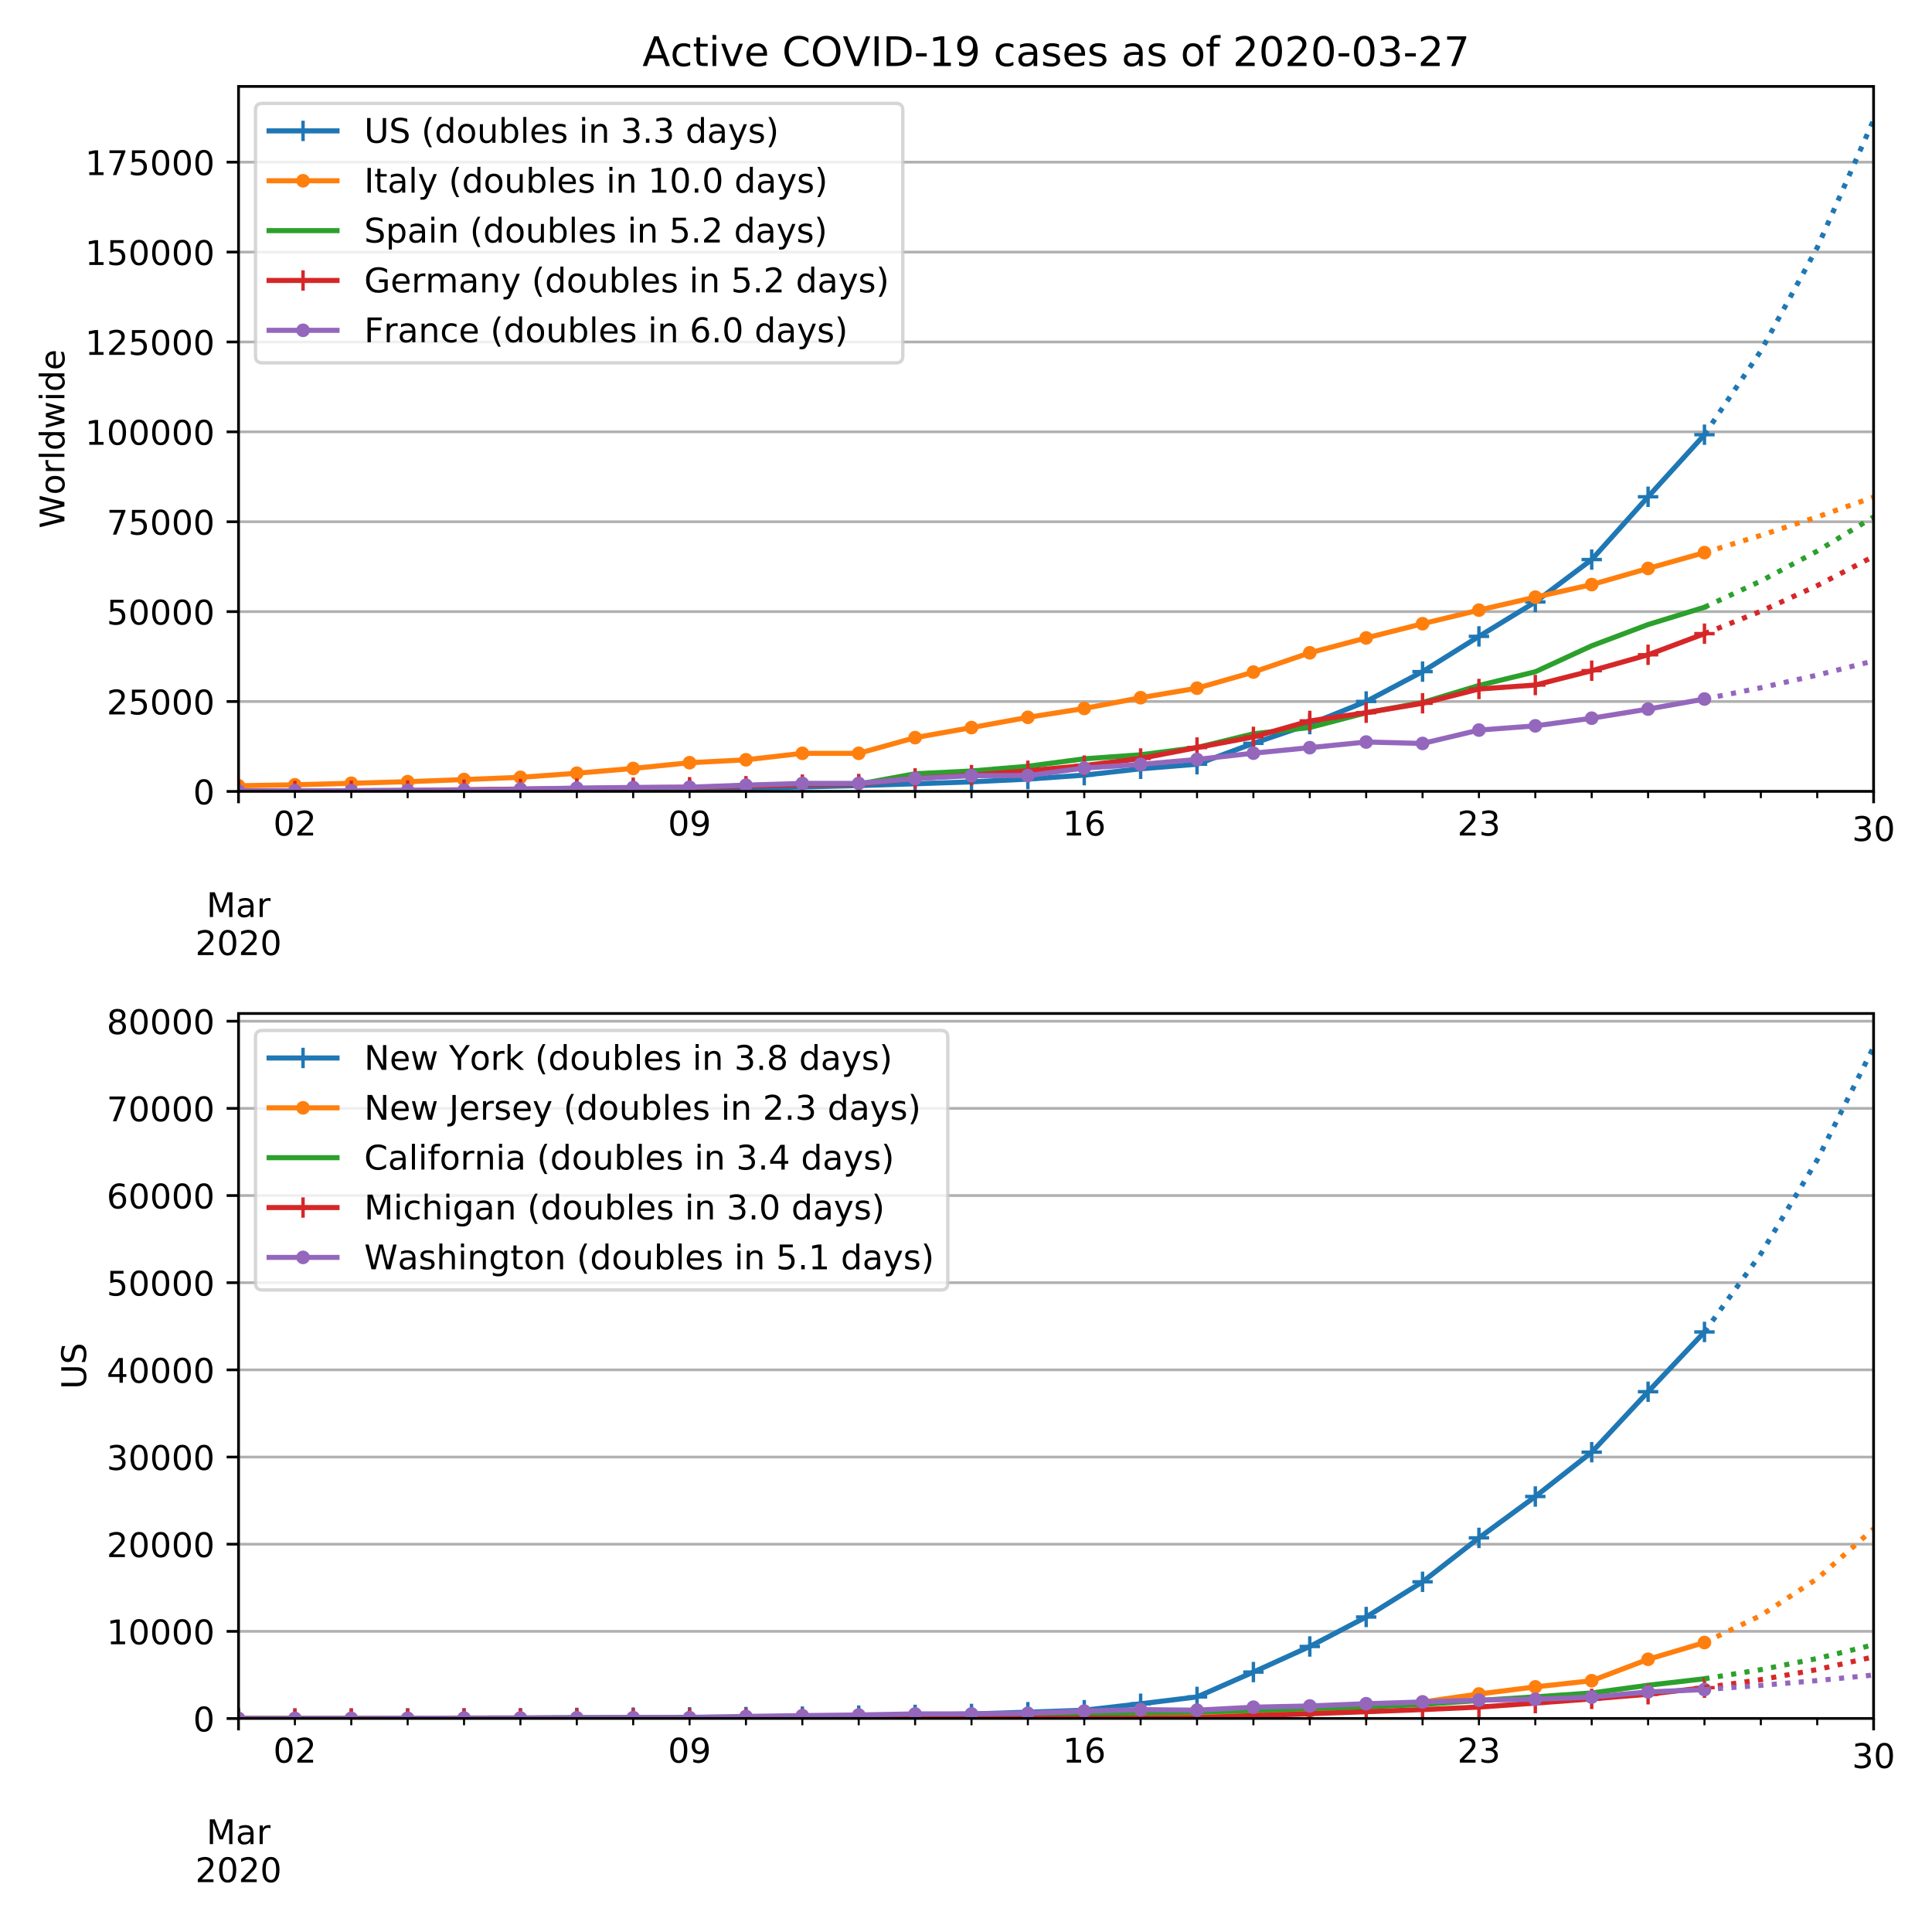 <svg height="758.4" stroke-linejoin="round" viewBox="0 0 568.8 568.8" width="758.4" xmlns="http://www.w3.org/2000/svg" xmlns:xlink="http://www.w3.org/1999/xlink"><defs><path id="x" d="M0 1.5a1.5 1.5 0 100-3 1.5 1.5 0 000 3z" stroke="#ff7f0e" stroke-linejoin="round"/><path id="V" d="M45.406 27.984q0 9.766-4.031 15.125-4.016 5.375-11.297 5.375-7.219 0-11.25-5.375-4.031-5.359-4.031-15.125 0-9.718 4.031-15.093t11.25-5.375q7.281 0 11.297 5.375 4.031 5.375 4.031 15.093zm8.985-21.203q0-13.953-6.203-20.765Q42-20.797 29.203-20.797q-4.734 0-8.937.703-4.203.703-8.157 2.172v8.735q3.954-2.141 7.813-3.157 3.86-1.031 7.86-1.031 8.843 0 13.234 4.61 4.39 4.609 4.39 13.937v4.453q-2.781-4.844-7.125-7.234Q33.938 0 27.875 0 17.828 0 11.672 7.656q-6.156 7.672-6.156 20.328 0 12.688 6.156 20.344Q17.828 56 27.875 56q6.063 0 10.406-2.39 4.344-2.391 7.125-7.22v8.297h8.985z" stroke-linejoin="round"/><path id="b" d="M0 0v3.5" stroke="#000" stroke-linejoin="round" stroke-width=".8"/><path id="c" d="M9.813 72.906h14.703l18.593-49.61 18.703 49.61h14.704V0H66.89v64.016l-18.797-50h-9.907l-18.796 50V0H9.813z" stroke-linejoin="round"/><path id="d" d="M34.281 27.484q-10.89 0-15.093-2.484-4.204-2.484-4.204-8.5 0-4.781 3.157-7.594 3.156-2.797 8.562-2.797 7.485 0 12 5.297 4.516 5.297 4.516 14.078v2zm17.922 3.72V0H43.22v8.297Q40.14 3.328 35.547.953q-4.594-2.375-11.234-2.375-8.391 0-13.36 4.719Q6 8.016 6 15.922q0 9.219 6.172 13.906 6.187 4.688 18.437 4.688h12.61v.89q0 6.203-4.078 9.594-4.078 3.39-11.453 3.39-4.688 0-9.141-1.124-4.438-1.125-8.531-3.375v8.312q4.921 1.906 9.562 2.844 4.64.953 9.031.953 11.875 0 17.735-6.156 5.86-6.14 5.86-18.64z" stroke-linejoin="round"/><path id="e" d="M41.11 46.297q-1.516.875-3.297 1.281Q36.03 48 33.89 48q-7.625 0-11.703-4.953-4.079-4.953-4.079-14.234V0H9.08v54.688h9.03v-8.5q2.844 4.984 7.375 7.39Q30.031 56 36.531 56q.922 0 2.047-.125 1.125-.11 2.484-.36z" stroke-linejoin="round"/><path id="f" d="M19.188 8.297h34.421V0H7.33v8.297q5.609 5.812 15.296 15.594 9.703 9.797 12.188 12.64 4.734 5.313 6.609 9 1.89 3.688 1.89 7.25 0 5.813-4.078 9.469-4.078 3.672-10.625 3.672-4.64 0-9.797-1.61-5.14-1.609-11-4.89v9.969Q13.767 71.78 18.938 73q5.188 1.219 9.485 1.219 11.328 0 18.062-5.672 6.735-5.656 6.735-15.125 0-4.5-1.688-8.531-1.672-4.016-6.125-9.485-1.218-1.422-7.765-8.187-6.532-6.766-18.453-18.922z" stroke-linejoin="round"/><path id="g" d="M31.781 66.406q-7.61 0-11.453-7.5Q16.5 51.422 16.5 36.375q0-14.984 3.828-22.484 3.844-7.5 11.453-7.5 7.672 0 11.5 7.5 3.844 7.5 3.844 22.484 0 15.047-3.844 22.531-3.828 7.5-11.5 7.5zm0 7.813q12.266 0 18.735-9.703 6.468-9.688 6.468-28.141 0-18.406-6.468-28.11-6.47-9.687-18.735-9.687-12.25 0-18.718 9.688-6.47 9.703-6.47 28.109 0 18.453 6.47 28.14Q19.53 74.22 31.78 74.22z" stroke-linejoin="round"/><path id="h" d="M40.578 39.313Q47.656 37.797 51.625 33q3.984-4.781 3.984-11.813 0-10.78-7.422-16.703-7.421-5.906-21.093-5.906-4.578 0-9.438.906-4.86.907-10.031 2.72v9.515q4.094-2.39 8.969-3.61 4.89-1.218 10.218-1.218 9.266 0 14.125 3.656 4.86 3.656 4.86 10.64 0 6.454-4.516 10.079-4.515 3.64-12.562 3.64h-8.5v8.11h8.89q7.266 0 11.125 2.906 3.86 2.906 3.86 8.375 0 5.61-3.985 8.61-3.968 3.015-11.39 3.015-4.063 0-8.703-.89-4.641-.876-10.203-2.72v8.782q5.624 1.562 10.53 2.344 4.907.78 9.25.78 11.235 0 17.766-5.109 6.547-5.093 6.547-13.78 0-6.063-3.468-10.235-3.47-4.172-9.86-5.782z" stroke-linejoin="round"/><path id="i" d="M0 0v2" stroke="#000" stroke-linejoin="round" stroke-width=".6"/><path id="j" d="M10.984 1.516V10.5q3.72-1.766 7.516-2.688 3.813-.921 7.484-.921 9.766 0 14.907 6.562 5.156 6.563 5.89 19.953-2.828-4.203-7.187-6.453-4.344-2.25-9.61-2.25-10.937 0-17.312 6.61-6.375 6.625-6.375 18.109 0 11.219 6.64 18 6.641 6.797 17.672 6.797 12.657 0 19.313-9.703 6.672-9.688 6.672-28.141 0-17.234-8.188-27.516Q40.234-1.42 26.422-1.42q-3.719 0-7.531.734-3.797.734-7.907 2.203zM30.61 32.422q6.641 0 10.516 4.531 3.89 4.547 3.89 12.469 0 7.86-3.89 12.422-3.875 4.562-10.516 4.562-6.64 0-10.515-4.562-3.875-4.563-3.875-12.422 0-7.922 3.875-12.469 3.875-4.531 10.515-4.531z" stroke-linejoin="round"/><path id="k" d="M12.406 8.297h16.11v55.625l-17.532-3.516v8.985l17.438 3.515h9.86V8.296H54.39V0H12.406z" stroke-linejoin="round"/><path id="l" d="M33.016 40.375q-6.641 0-10.532-4.547-3.875-4.531-3.875-12.437 0-7.86 3.875-12.438 3.891-4.562 10.532-4.562 6.64 0 10.515 4.562 3.875 4.578 3.875 12.438 0 7.906-3.875 12.437-3.875 4.547-10.515 4.547zm19.578 30.922v-8.984q-3.719 1.75-7.5 2.671-3.782.938-7.5.938-9.766 0-14.922-6.594-5.14-6.594-5.875-19.922 2.875 4.25 7.219 6.516 4.359 2.266 9.578 2.266 10.984 0 17.36-6.672 6.374-6.657 6.374-18.125 0-11.235-6.64-18.032-6.641-6.78-17.672-6.78-12.657 0-19.344 9.687-6.688 9.703-6.688 28.109 0 17.281 8.204 27.563 8.203 10.28 22.015 10.28 3.719 0 7.5-.734t7.89-2.187z" stroke-linejoin="round"/><path id="m" d="M0 0h-3.5" stroke="#000" stroke-linejoin="round" stroke-width=".8"/><path id="n" d="M10.797 72.906h38.719v-8.312H19.828v-17.86q2.14.735 4.281 1.094 2.157.36 4.313.36 12.203 0 19.328-6.688 7.14-6.688 7.14-18.11 0-11.765-7.328-18.296-7.328-6.516-20.656-6.516-4.593 0-9.36.781-4.75.782-9.827 2.344v9.922q4.39-2.39 9.078-3.563 4.687-1.171 9.906-1.171 8.453 0 13.375 4.437 4.938 4.438 4.938 12.063 0 7.609-4.938 12.047-4.922 4.453-13.375 4.453-3.953 0-7.89-.875-3.922-.875-8.016-2.735z" stroke-linejoin="round"/><path id="o" d="M8.203 72.906h46.875v-4.203L28.61 0H18.312L43.22 64.594H8.203z" stroke-linejoin="round"/><path id="p" d="M3.328 72.906h9.953L28.61 11.281l15.282 61.625h11.093l15.328-61.625 15.282 61.625h10.015L77.297 0H64.89L49.516 63.281 33.984 0H21.578z" stroke-linejoin="round"/><path id="q" d="M30.61 48.39q-7.22 0-11.422-5.64-4.204-5.64-4.204-15.453 0-9.813 4.172-15.453 4.188-5.64 11.453-5.64 7.188 0 11.375 5.655 4.203 5.672 4.203 15.438 0 9.719-4.203 15.406-4.187 5.688-11.375 5.688zm0 7.61q11.718 0 18.406-7.625 6.703-7.61 6.703-21.078 0-13.422-6.703-21.078-6.688-7.64-18.407-7.64-11.765 0-18.437 7.64-6.656 7.656-6.656 21.078 0 13.469 6.656 21.078Q18.844 56 30.609 56z" stroke-linejoin="round"/><path id="r" d="M9.422 75.984h8.984V0H9.422z" stroke-linejoin="round"/><path id="s" d="M45.406 46.39v29.594h8.985V0h-8.985v8.203Q42.578 3.328 38.25.953q-4.313-2.375-10.375-2.375-9.906 0-16.14 7.906-6.22 7.922-6.22 20.813 0 12.89 6.22 20.797Q17.968 56 27.874 56q6.063 0 10.375-2.375 4.328-2.36 7.156-7.234zm-30.61-19.093q0-9.906 4.079-15.547 4.078-5.64 11.203-5.64 7.125 0 11.219 5.64 4.11 5.64 4.11 15.547 0 9.906-4.11 15.547-4.094 5.64-11.219 5.64-7.125 0-11.203-5.64-4.078-5.64-4.078-15.547z" stroke-linejoin="round"/><path id="t" d="M4.203 54.688h8.985l11.234-42.672 11.172 42.672h10.593l11.235-42.672 11.187 42.672h8.985L63.28 0H52.688L40.922 44.828 29.109 0H18.5z" stroke-linejoin="round"/><path id="u" d="M9.422 54.688h8.984V0H9.422zm0 21.296h8.984v-11.39H9.422z" stroke-linejoin="round"/><path id="v" d="M56.203 29.594v-4.39H14.891q.593-9.282 5.593-14.142 5-4.859 13.938-4.859 5.172 0 10.031 1.266 4.86 1.265 9.656 3.812v-8.5Q49.266.734 44.187-.344 39.11-1.422 33.892-1.422q-13.094 0-20.735 7.61-7.64 7.625-7.64 20.625 0 13.421 7.25 21.296Q20.016 56 32.328 56q11.031 0 17.453-7.11 6.422-7.093 6.422-19.296zm-8.984 2.64q-.094 7.36-4.125 11.75-4.032 4.407-10.672 4.407-7.516 0-12.031-4.25-4.516-4.25-5.203-11.97z" stroke-linejoin="round"/><path id="w" d="M-3 0h6M0 3v-6" stroke="#1f77b4" stroke-linejoin="round"/><path id="U" d="M54.89 33.016V0h-8.984v32.719q0 7.765-3.031 11.61-3.031 3.858-9.078 3.858-7.281 0-11.484-4.64-4.204-4.625-4.204-12.64V0H9.08v75.984h9.03V46.188q3.235 4.937 7.594 7.374Q30.078 56 35.797 56q9.422 0 14.25-5.828 4.844-5.828 4.844-17.156z" stroke-linejoin="round"/><path id="y" d="M-3 0h6M0 3v-6" stroke="#d62728" stroke-linejoin="round"/><path id="z" d="M0 1.5a1.5 1.5 0 100-3 1.5 1.5 0 000 3z" stroke="#9467bd" stroke-linejoin="round"/><path id="A" d="M48.781 52.594v-8.407q-3.812 2.11-7.64 3.157-3.828 1.047-7.735 1.047-8.75 0-13.593-5.547-4.829-5.532-4.829-15.547 0-10.016 4.829-15.563 4.843-5.53 13.593-5.53 3.907 0 7.735 1.046 3.828 1.047 7.64 3.156V2.094Q45.016.344 40.984-.531q-4.015-.89-8.562-.89-12.36 0-19.64 7.765-7.266 7.765-7.266 20.953 0 13.375 7.343 21.031Q20.22 56 33.016 56q4.14 0 8.093-.86 3.953-.843 7.672-2.546z" stroke-linejoin="round"/><path id="B" d="M18.313 70.219V54.688h18.5v-6.985h-18.5V18.016q0-6.688 1.828-8.594 1.828-1.906 7.453-1.906h9.218V0h-9.218q-10.407 0-14.36 3.875-3.953 3.89-3.953 14.14v29.688H2.687v6.984h6.594V70.22z" stroke-linejoin="round"/><path id="C" d="M64.406 67.281v-10.39q-4.984 4.64-10.625 6.922-5.64 2.296-11.984 2.296-12.5 0-19.14-7.64-6.641-7.64-6.641-22.094 0-14.406 6.64-22.047 6.64-7.64 19.14-7.64 6.345 0 11.985 2.296 5.64 2.297 10.625 6.938V5.609Q59.234 2.094 53.437.33q-5.78-1.75-12.218-1.75-16.563 0-26.094 10.124-9.516 10.14-9.516 27.672 0 17.578 9.516 27.703 9.531 10.14 26.094 10.14 6.531 0 12.312-1.734 5.797-1.734 10.875-5.203z" stroke-linejoin="round"/><path id="D" d="M9.813 72.906h9.859V0h-9.86z" stroke-linejoin="round"/><path id="E" d="M4.89 31.39h26.313v-8H4.891z" stroke-linejoin="round"/><path id="F" d="M44.281 53.078v-8.5q-3.797 1.953-7.906 2.922-4.094.984-8.5.984-6.688 0-10.031-2.047-3.344-2.046-3.344-6.156 0-3.125 2.39-4.906 2.391-1.781 9.626-3.39l3.078-.688q9.562-2.047 13.593-5.781 4.032-3.735 4.032-10.422 0-7.625-6.032-12.078-6.03-4.438-16.578-4.438-4.39 0-9.156.86Q10.688.296 5.422 2v9.281q4.984-2.594 9.812-3.89 4.829-1.282 9.579-1.282 6.343 0 9.75 2.172 3.421 2.172 3.421 6.125 0 3.656-2.468 5.61-2.453 1.953-10.813 3.765l-3.125.735q-8.344 1.75-12.062 5.39-3.704 3.64-3.704 9.985 0 7.718 5.47 11.906Q16.75 56 26.811 56q4.97 0 9.36-.734 4.406-.72 8.11-2.188z" stroke-linejoin="round"/><path id="G" d="M37.11 75.984V68.5h-8.594q-4.828 0-6.72-1.953-1.874-1.953-1.874-7.031v-4.828h14.797v-6.985H19.922V0H10.89v47.703H2.297v6.984h8.594V58.5q0 9.125 4.25 13.297 4.25 4.187 13.468 4.187z" stroke-linejoin="round"/><path id="H" d="M8.688 72.906h9.921V28.61q0-11.718 4.235-16.875 4.25-5.14 13.781-5.14 9.469 0 13.719 5.14 4.25 5.157 4.25 16.875v44.297H64.5V27.391q0-14.25-7.063-21.532-7.046-7.28-20.812-7.28-13.828 0-20.89 7.28-7.047 7.282-7.047 21.532z" stroke-linejoin="round"/><path id="I" d="M53.516 70.516V60.89q-5.61 2.687-10.594 4-4.984 1.328-9.625 1.328-8.047 0-12.422-3.125t-4.375-8.89q0-4.845 2.906-7.313 2.907-2.453 11.016-3.97l5.953-1.218q11.031-2.11 16.281-7.406 5.25-5.297 5.25-14.172 0-10.61-7.11-16.078-7.093-5.469-20.812-5.469-5.172 0-11.015 1.172Q13.14.922 6.89 3.219v10.156q6-3.36 11.765-5.078 5.766-1.703 11.328-1.703 8.438 0 13.032 3.312 4.593 3.328 4.593 9.485 0 5.359-3.297 8.39-3.296 3.032-10.812 4.547L27.484 33.5q-11.03 2.188-15.968 6.875-4.922 4.688-4.922 13.047 0 9.672 6.812 15.234 6.813 5.563 18.766 5.563 5.14 0 10.453-.938 5.328-.922 10.89-2.765z" stroke-linejoin="round"/><path id="J" d="M31 75.875q-6.531-11.219-9.719-22.219-3.172-10.984-3.172-22.265 0-11.266 3.203-22.328Q24.517-2 31-13.188h-7.813Q15.875-1.704 12.235 9.375q-3.64 11.078-3.64 22.016 0 10.89 3.61 21.922 3.624 11.046 10.983 22.562z" stroke-linejoin="round"/><path id="K" d="M8.5 21.578v33.11h8.984V21.922q0-7.766 3.016-11.656 3.031-3.875 9.094-3.875 7.265 0 11.484 4.64 4.234 4.64 4.234 12.656v31h8.985V0h-8.984v8.406Q42.047 3.422 37.718 1q-4.313-2.422-10.032-2.422-9.421 0-14.312 5.86Q8.5 10.296 8.5 21.578z" stroke-linejoin="round"/><path id="L" d="M48.688 27.297q0 9.906-4.079 15.547-4.078 5.64-11.203 5.64-7.14 0-11.218-5.64-4.079-5.64-4.079-15.547 0-9.906 4.078-15.547 4.079-5.64 11.22-5.64 7.124 0 11.202 5.64t4.078 15.547zM18.108 46.39q2.844 4.875 7.157 7.234Q29.594 56 35.594 56q9.968 0 16.187-7.906 6.235-7.907 6.235-20.797T51.78 6.484q-6.218-7.906-16.187-7.906-6 0-10.328 2.375-4.313 2.375-7.157 7.25V0H9.08v75.984h9.03z" stroke-linejoin="round"/><path id="M" d="M54.89 33.016V0h-8.984v32.719q0 7.765-3.031 11.61-3.031 3.858-9.078 3.858-7.281 0-11.484-4.64-4.204-4.625-4.204-12.64V0H9.08v54.688h9.03v-8.5q3.235 4.937 7.594 7.374Q30.078 56 35.797 56q9.422 0 14.25-5.828 4.844-5.828 4.844-17.156z" stroke-linejoin="round"/><path id="N" d="M10.688 12.406H21V0H10.687z" stroke-linejoin="round"/><path id="O" d="M32.172-5.078q-3.797-9.766-7.422-12.735-3.61-2.984-9.656-2.984H7.906v7.516h5.282q3.703 0 5.75 1.765Q21-9.766 23.483-3.219l1.61 4.094-22.11 53.813H12.5l17.094-42.766 17.093 42.766h9.516z" stroke-linejoin="round"/><path id="P" d="M8.016 75.875h7.812q7.313-11.516 10.953-22.563 3.64-11.03 3.64-21.921 0-10.938-3.64-22.016-3.64-11.078-10.953-22.563H8.016Q14.5-2 17.703 9.063q3.203 11.063 3.203 22.329 0 11.28-3.203 22.265-3.203 11-9.687 22.219z" stroke-linejoin="round"/><path id="R" d="M37.797 64.313L12.89 25.39h24.906zm-2.594 8.593H47.61V25.391h10.407v-8.203H47.609V0h-9.812v17.188H4.89v9.515z" stroke-linejoin="round"/><path id="S" d="M31.781 34.625q-7.031 0-11.062-3.766-4.016-3.765-4.016-10.343 0-6.594 4.016-10.36Q24.75 6.391 31.78 6.391q7.032 0 11.078 3.78 4.063 3.798 4.063 10.345 0 6.578-4.031 10.343-4.016 3.766-11.11 3.766zm-9.86 4.188q-6.343 1.562-9.89 5.906Q8.5 49.079 8.5 55.329q0 8.733 6.219 13.812 6.234 5.078 17.062 5.078 10.89 0 17.094-5.078 6.203-5.079 6.203-13.813 0-6.25-3.547-10.61-3.531-4.343-9.828-5.906 7.125-1.656 11.094-6.5 3.984-4.828 3.984-11.796 0-10.61-6.468-16.282-6.47-5.656-18.532-5.656-12.047 0-18.531 5.656-6.469 5.672-6.469 16.282 0 6.968 4 11.797 4.016 4.843 11.14 6.5zM18.314 54.39q0-5.657 3.53-8.828 3.548-3.172 9.938-3.172 6.36 0 9.938 3.172 3.593 3.171 3.593 8.828 0 5.672-3.593 8.843-3.578 3.172-9.938 3.172-6.39 0-9.937-3.172-3.532-3.172-3.532-8.843z" stroke-linejoin="round"/><path id="T" d="M9.813 72.906h13.28l32.329-60.984v60.984h9.562V0h-13.28L19.39 60.984V0H9.813z" stroke-linejoin="round"/><clipPath id="Q" stroke-linejoin="round"><path d="M70.22 298.38h481.39v207.548H70.22z"/></clipPath><clipPath id="a" stroke-linejoin="round"><path d="M70.22 25.44h481.39v207.548H70.22z"/></clipPath></defs><path d="M0 568.8h568.8V0H0z" fill="#fff"/><path d="M70.22 232.988h481.39V25.44H70.22z" fill="#fff"/><path clip-path="url(#a)" d="M70.22 232.988V25.44" fill="none" stroke="#b0b0b0" stroke-linecap="square" stroke-width=".8"/><use stroke="#000" stroke-width=".8" x="70.22" xlink:href="#b" y="232.988"/><g transform="matrix(.1 0 0 -.1 60.786 269.982)"><use xlink:href="#c"/><use x="86.279" xlink:href="#d"/><use x="147.559" xlink:href="#e"/></g><g transform="matrix(.1 0 0 -.1 57.495 281.18)"><use xlink:href="#f"/><use x="63.623" xlink:href="#g"/><use x="127.246" xlink:href="#f"/><use x="190.869" xlink:href="#g"/></g><path clip-path="url(#a)" d="M551.61 232.988V25.44" fill="none" stroke="#b0b0b0" stroke-linecap="square" stroke-width=".8"/><use stroke="#000" stroke-width=".8" x="551.61" xlink:href="#b" y="232.988"/><g transform="matrix(.1 0 0 -.1 545.247 247.586)"><use xlink:href="#h"/><use x="63.623" xlink:href="#g"/></g><use stroke="#000" stroke-width=".6" x="70.22" xlink:href="#i" y="232.988"/><use stroke="#000" stroke-width=".6" x="86.82" xlink:href="#i" y="232.988"/><g transform="matrix(.1 0 0 -.1 80.457 245.986)"><use xlink:href="#g"/><use x="63.623" xlink:href="#f"/></g><use stroke="#000" stroke-width=".6" x="103.419" xlink:href="#i" y="232.988"/><use stroke="#000" stroke-width=".6" x="120.019" xlink:href="#i" y="232.988"/><use stroke="#000" stroke-width=".6" x="136.619" xlink:href="#i" y="232.988"/><use stroke="#000" stroke-width=".6" x="153.218" xlink:href="#i" y="232.988"/><use stroke="#000" stroke-width=".6" x="169.818" xlink:href="#i" y="232.988"/><use stroke="#000" stroke-width=".6" x="186.418" xlink:href="#i" y="232.988"/><use stroke="#000" stroke-width=".6" x="203.017" xlink:href="#i" y="232.988"/><g transform="matrix(.1 0 0 -.1 196.655 245.986)"><use xlink:href="#g"/><use x="63.623" xlink:href="#j"/></g><use stroke="#000" stroke-width=".6" x="219.617" xlink:href="#i" y="232.988"/><use stroke="#000" stroke-width=".6" x="236.217" xlink:href="#i" y="232.988"/><use stroke="#000" stroke-width=".6" x="252.816" xlink:href="#i" y="232.988"/><use stroke="#000" stroke-width=".6" x="269.416" xlink:href="#i" y="232.988"/><use stroke="#000" stroke-width=".6" x="286.016" xlink:href="#i" y="232.988"/><use stroke="#000" stroke-width=".6" x="302.615" xlink:href="#i" y="232.988"/><use stroke="#000" stroke-width=".6" x="319.215" xlink:href="#i" y="232.988"/><g transform="matrix(.1 0 0 -.1 312.852 245.986)"><use xlink:href="#k"/><use x="63.623" xlink:href="#l"/></g><use stroke="#000" stroke-width=".6" x="335.814" xlink:href="#i" y="232.988"/><use stroke="#000" stroke-width=".6" x="352.414" xlink:href="#i" y="232.988"/><use stroke="#000" stroke-width=".6" x="369.014" xlink:href="#i" y="232.988"/><use stroke="#000" stroke-width=".6" x="385.613" xlink:href="#i" y="232.988"/><use stroke="#000" stroke-width=".6" x="402.213" xlink:href="#i" y="232.988"/><use stroke="#000" stroke-width=".6" x="418.813" xlink:href="#i" y="232.988"/><g><use stroke="#000" stroke-width=".6" x="435.412" xlink:href="#i" y="232.988"/><g transform="matrix(.1 0 0 -.1 429.05 245.986)"><use xlink:href="#f"/><use x="63.623" xlink:href="#h"/></g></g><g stroke="#000" stroke-width=".6"><use x="452.012" xlink:href="#i" y="232.988"/><use x="468.612" xlink:href="#i" y="232.988"/><use x="485.211" xlink:href="#i" y="232.988"/><use x="501.811" xlink:href="#i" y="232.988"/><use x="518.411" xlink:href="#i" y="232.988"/><use x="535.01" xlink:href="#i" y="232.988"/><use x="551.61" xlink:href="#i" y="232.988"/></g><g><path clip-path="url(#a)" d="M70.22 232.999h481.39" fill="none" stroke="#b0b0b0" stroke-linecap="square" stroke-width=".8"/><use stroke="#000" stroke-width=".8" x="70.22" xlink:href="#m" y="232.999"/><use transform="matrix(.1 0 0 -.1 56.858 236.798)" xlink:href="#g"/><path clip-path="url(#a)" d="M70.22 206.534h481.39" fill="none" stroke="#b0b0b0" stroke-linecap="square" stroke-width=".8"/><use stroke="#000" stroke-width=".8" x="70.22" xlink:href="#m" y="206.534"/><g transform="matrix(.1 0 0 -.1 31.407 210.333)"><use xlink:href="#f"/><use x="63.623" xlink:href="#n"/><use x="127.246" xlink:href="#g"/><use x="190.869" xlink:href="#g"/><use x="254.492" xlink:href="#g"/></g><path clip-path="url(#a)" d="M70.22 180.07h481.39" fill="none" stroke="#b0b0b0" stroke-linecap="square" stroke-width=".8"/><use stroke="#000" stroke-width=".8" x="70.22" xlink:href="#m" y="180.069"/><g transform="matrix(.1 0 0 -.1 31.407 183.869)"><use xlink:href="#n"/><use x="63.623" xlink:href="#g"/><use x="127.246" xlink:href="#g"/><use x="190.869" xlink:href="#g"/><use x="254.492" xlink:href="#g"/></g><g><path clip-path="url(#a)" d="M70.22 153.605h481.39" fill="none" stroke="#b0b0b0" stroke-linecap="square" stroke-width=".8"/><use stroke="#000" stroke-width=".8" x="70.22" xlink:href="#m" y="153.605"/><g transform="matrix(.1 0 0 -.1 31.407 157.404)"><use xlink:href="#o"/><use x="63.623" xlink:href="#n"/><use x="127.246" xlink:href="#g"/><use x="190.869" xlink:href="#g"/><use x="254.492" xlink:href="#g"/></g></g><g><path clip-path="url(#a)" d="M70.22 127.14h481.39" fill="none" stroke="#b0b0b0" stroke-linecap="square" stroke-width=".8"/><use stroke="#000" stroke-width=".8" x="70.22" xlink:href="#m" y="127.14"/><g transform="matrix(.1 0 0 -.1 25.045 130.94)"><use xlink:href="#k"/><use x="63.623" xlink:href="#g"/><use x="127.246" xlink:href="#g"/><use x="190.869" xlink:href="#g"/><use x="254.492" xlink:href="#g"/><use x="318.115" xlink:href="#g"/></g></g><g><path clip-path="url(#a)" d="M70.22 100.676h481.39" fill="none" stroke="#b0b0b0" stroke-linecap="square" stroke-width=".8"/><use stroke="#000" stroke-width=".8" x="70.22" xlink:href="#m" y="100.676"/><g transform="matrix(.1 0 0 -.1 25.045 104.475)"><use xlink:href="#k"/><use x="63.623" xlink:href="#f"/><use x="127.246" xlink:href="#n"/><use x="190.869" xlink:href="#g"/><use x="254.492" xlink:href="#g"/><use x="318.115" xlink:href="#g"/></g></g><g><path clip-path="url(#a)" d="M70.22 74.211h481.39" fill="none" stroke="#b0b0b0" stroke-linecap="square" stroke-width=".8"/><use stroke="#000" stroke-width=".8" x="70.22" xlink:href="#m" y="74.211"/><g transform="matrix(.1 0 0 -.1 25.045 78.01)"><use xlink:href="#k"/><use x="63.623" xlink:href="#n"/><use x="127.246" xlink:href="#g"/><use x="190.869" xlink:href="#g"/><use x="254.492" xlink:href="#g"/><use x="318.115" xlink:href="#g"/></g></g><g><path clip-path="url(#a)" d="M70.22 47.746h481.39" fill="none" stroke="#b0b0b0" stroke-linecap="square" stroke-width=".8"/><use stroke="#000" stroke-width=".8" x="70.22" xlink:href="#m" y="47.746"/><g transform="matrix(.1 0 0 -.1 25.045 51.546)"><use xlink:href="#k"/><use x="63.623" xlink:href="#o"/><use x="127.246" xlink:href="#n"/><use x="190.869" xlink:href="#g"/><use x="254.492" xlink:href="#g"/><use x="318.115" xlink:href="#g"/></g></g><g transform="matrix(0 -.1 -.1 0 18.965 155.56)"><use xlink:href="#p"/><use x="98.799" xlink:href="#q"/><use x="159.98" xlink:href="#e"/><use x="201.094" xlink:href="#r"/><use x="228.877" xlink:href="#s"/><use x="292.354" xlink:href="#t"/><use x="374.141" xlink:href="#u"/><use x="401.924" xlink:href="#s"/><use x="465.4" xlink:href="#v"/></g></g><g stroke="#1f77b4"><path clip-path="url(#a)" d="M-1 232.944l4.821-.002h16.6l16.6-.002 16.6-.007 16.599-.006 16.6-.022 16.6-.02 16.599-.028 16.6-.071 16.6-.058 16.599-.144 16.6-.123 16.6-.071 16.599-.368 16.6-.333 16.6-.396 16.599-.539 16.6-.571 16.6-.809 16.599-1.17 16.6-1.87 16.6-1.34 16.599-6.15 16.6-5.652 16.6-6.674 16.599-8.79 16.6-10.37 16.6-10.132 16.599-12.48 16.6-18.494 16.599-18.272" fill="none" stroke-linecap="square" stroke-width="1.5"/><g clip-path="url(#a)" fill="#1f77b4"><use x="-1" xlink:href="#w" y="232.944"/><use x="3.821" xlink:href="#w" y="232.942"/><use x="20.421" xlink:href="#w" y="232.941"/><use x="37.021" xlink:href="#w" y="232.94"/><use x="53.62" xlink:href="#w" y="232.933"/><use x="70.22" xlink:href="#w" y="232.927"/><use x="86.82" xlink:href="#w" y="232.905"/><use x="103.419" xlink:href="#w" y="232.885"/><use x="120.019" xlink:href="#w" y="232.857"/><use x="136.619" xlink:href="#w" y="232.786"/><use x="153.218" xlink:href="#w" y="232.728"/><use x="169.818" xlink:href="#w" y="232.584"/><use x="186.418" xlink:href="#w" y="232.461"/><use x="203.017" xlink:href="#w" y="232.39"/><use x="219.617" xlink:href="#w" y="232.022"/><use x="236.217" xlink:href="#w" y="231.689"/><use x="252.816" xlink:href="#w" y="231.293"/><use x="269.416" xlink:href="#w" y="230.754"/><use x="286.016" xlink:href="#w" y="230.183"/><use x="302.615" xlink:href="#w" y="229.374"/><use x="319.215" xlink:href="#w" y="228.203"/><use x="335.814" xlink:href="#w" y="226.334"/><use x="352.414" xlink:href="#w" y="224.994"/><use x="369.014" xlink:href="#w" y="218.843"/><use x="385.613" xlink:href="#w" y="213.192"/><use x="402.213" xlink:href="#w" y="206.518"/><use x="418.813" xlink:href="#w" y="197.728"/><use x="435.412" xlink:href="#w" y="187.358"/><use x="452.012" xlink:href="#w" y="177.226"/><use x="468.612" xlink:href="#w" y="164.746"/><use x="485.211" xlink:href="#w" y="146.252"/><use x="501.811" xlink:href="#w" y="127.98"/></g></g><g stroke="#ff7f0e"><path clip-path="url(#a)" d="M-1 232.574l4.821-.04 16.6-.163 16.6-.242 16.6-.245 16.599-.555 16.6-.273 16.6-.453 16.599-.469 16.6-.625 16.6-.656 16.599-1.212 16.6-1.404 16.6-1.691 16.599-.857 16.6-1.9h16.6l16.599-4.622 16.6-2.958 16.6-3.02 16.599-2.615 16.6-3.164 16.6-2.803 16.599-4.743 16.6-5.673 16.6-4.374 16.599-4.189 16.6-4.001 16.6-3.824 16.599-3.695 16.6-4.755 16.599-4.66" fill="none" stroke-linecap="square" stroke-width="1.5"/><g clip-path="url(#a)" fill="#ff7f0e"><use x="-1" xlink:href="#x" y="232.574"/><use x="3.821" xlink:href="#x" y="232.535"/><use x="20.421" xlink:href="#x" y="232.371"/><use x="37.021" xlink:href="#x" y="232.129"/><use x="53.62" xlink:href="#x" y="231.884"/><use x="70.22" xlink:href="#x" y="231.329"/><use x="86.82" xlink:href="#x" y="231.056"/><use x="103.419" xlink:href="#x" y="230.603"/><use x="120.019" xlink:href="#x" y="230.134"/><use x="136.619" xlink:href="#x" y="229.509"/><use x="153.218" xlink:href="#x" y="228.853"/><use x="169.818" xlink:href="#x" y="227.641"/><use x="186.418" xlink:href="#x" y="226.237"/><use x="203.017" xlink:href="#x" y="224.546"/><use x="219.617" xlink:href="#x" y="223.689"/><use x="236.217" xlink:href="#x" y="221.788"/><use x="252.816" xlink:href="#x" y="221.788"/><use x="269.416" xlink:href="#x" y="217.167"/><use x="286.016" xlink:href="#x" y="214.209"/><use x="302.615" xlink:href="#x" y="211.189"/><use x="319.215" xlink:href="#x" y="208.574"/><use x="335.814" xlink:href="#x" y="205.41"/><use x="352.414" xlink:href="#x" y="202.607"/><use x="369.014" xlink:href="#x" y="197.864"/><use x="385.613" xlink:href="#x" y="192.191"/><use x="402.213" xlink:href="#x" y="187.817"/><use x="418.813" xlink:href="#x" y="183.628"/><use x="435.412" xlink:href="#x" y="179.627"/><use x="452.012" xlink:href="#x" y="175.803"/><use x="468.612" xlink:href="#x" y="172.108"/><use x="485.211" xlink:href="#x" y="167.353"/><use x="501.811" xlink:href="#x" y="162.694"/></g></g><path clip-path="url(#a)" d="M-1 232.99l4.821-.003 16.6-.002 16.6-.018 16.6-.014 16.599-.041 16.6-.038 16.6-.047 16.599-.06 16.6-.037 16.6-.147 16.599-.071 16.6-.176 16.6-.41 16.599-.65 16.6-.437 16.6.001 16.599-3.035 16.6-.818 16.6-1.39 16.599-2.2 16.6-1.182 16.6-2.137 16.599-4.044 16.6-1.856 16.6-4.335 16.599-3.015 16.6-5.026 16.6-4.036 16.599-7.641 16.6-6.251 16.599-5.1" fill="none" stroke="#2ca02c" stroke-linecap="square" stroke-width="1.5"/><g stroke="#d62728"><path clip-path="url(#a)" d="M-1 232.989l4.821-.003 16.6-.02 16.6-.001 16.6-.033 16.599-.054 16.6-.03 16.6-.04 16.599-.07 16.6-.233 16.6-.198 16.599-.135 16.6-.255 16.6-.142 16.599-.298 16.6-.469 16.6-.18 16.599-1.664 16.6-.96 16.6-1.28 16.599-1.535 16.6-2.093 16.6-3.206 16.599-3.143 16.6-4.698 16.6-2.43 16.599-2.77 16.6-4.199 16.6-1.17 16.599-4.218 16.6-4.687 16.599-6.218" fill="none" stroke-linecap="square" stroke-width="1.5"/><g clip-path="url(#a)" fill="#d62728"><use x="-1" xlink:href="#y" y="232.989"/><use x="3.821" xlink:href="#y" y="232.986"/><use x="20.421" xlink:href="#y" y="232.967"/><use x="37.021" xlink:href="#y" y="232.965"/><use x="53.62" xlink:href="#y" y="232.932"/><use x="70.22" xlink:href="#y" y="232.878"/><use x="86.82" xlink:href="#y" y="232.847"/><use x="103.419" xlink:href="#y" y="232.808"/><use x="120.019" xlink:href="#y" y="232.738"/><use x="136.619" xlink:href="#y" y="232.505"/><use x="153.218" xlink:href="#y" y="232.307"/><use x="169.818" xlink:href="#y" y="232.172"/><use x="186.418" xlink:href="#y" y="231.917"/><use x="203.017" xlink:href="#y" y="231.775"/><use x="219.617" xlink:href="#y" y="231.477"/><use x="236.217" xlink:href="#y" y="231.008"/><use x="252.816" xlink:href="#y" y="230.828"/><use x="269.416" xlink:href="#y" y="229.164"/><use x="286.016" xlink:href="#y" y="228.203"/><use x="302.615" xlink:href="#y" y="226.924"/><use x="319.215" xlink:href="#y" y="225.389"/><use x="335.814" xlink:href="#y" y="223.296"/><use x="352.414" xlink:href="#y" y="220.09"/><use x="369.014" xlink:href="#y" y="216.947"/><use x="385.613" xlink:href="#y" y="212.249"/><use x="402.213" xlink:href="#y" y="209.82"/><use x="418.813" xlink:href="#y" y="207.05"/><use x="435.412" xlink:href="#y" y="202.85"/><use x="452.012" xlink:href="#y" y="201.679"/><use x="468.612" xlink:href="#y" y="197.462"/><use x="485.211" xlink:href="#y" y="192.775"/><use x="501.811" xlink:href="#y" y="186.557"/></g></g><g stroke="#9467bd"><path clip-path="url(#a)" d="M-1 232.994h4.821l16.6-.022 16.6-.02 16.6-.044 16.599-.032 16.6-.064 16.6-.012 16.599-.086 16.6-.095 16.6-.29 16.599-.31 16.6-.18 16.6-.087 16.599-.594 16.6-.514h16.6l16.599-1.43 16.6-.849 16.6-.035 16.599-2.202 16.6-1.093 16.6-1.45 16.599-1.84 16.6-1.63 16.6-1.655 16.599.42 16.6-3.935 16.6-1.247 16.599-2.252 16.6-2.687 16.599-2.964" fill="none" stroke-linecap="square" stroke-width="1.5"/><g clip-path="url(#a)" fill="#9467bd"><use x="-1" xlink:href="#z" y="232.994"/><use x="3.821" xlink:href="#z" y="232.993"/><use x="20.421" xlink:href="#z" y="232.972"/><use x="37.021" xlink:href="#z" y="232.952"/><use x="53.62" xlink:href="#z" y="232.908"/><use x="70.22" xlink:href="#z" y="232.876"/><use x="86.82" xlink:href="#z" y="232.812"/><use x="103.419" xlink:href="#z" y="232.8"/><use x="120.019" xlink:href="#z" y="232.714"/><use x="136.619" xlink:href="#z" y="232.619"/><use x="153.218" xlink:href="#z" y="232.33"/><use x="169.818" xlink:href="#z" y="232.018"/><use x="186.418" xlink:href="#z" y="231.839"/><use x="203.017" xlink:href="#z" y="231.752"/><use x="219.617" xlink:href="#z" y="231.158"/><use x="236.217" xlink:href="#z" y="230.644"/><use x="252.816" xlink:href="#z" y="230.644"/><use x="269.416" xlink:href="#z" y="229.213"/><use x="286.016" xlink:href="#z" y="228.365"/><use x="302.615" xlink:href="#z" y="228.33"/><use x="319.215" xlink:href="#z" y="226.128"/><use x="335.814" xlink:href="#z" y="225.035"/><use x="352.414" xlink:href="#z" y="223.586"/><use x="369.014" xlink:href="#z" y="221.745"/><use x="385.613" xlink:href="#z" y="220.116"/><use x="402.213" xlink:href="#z" y="218.46"/><use x="418.813" xlink:href="#z" y="218.88"/><use x="435.412" xlink:href="#z" y="214.945"/><use x="452.012" xlink:href="#z" y="213.698"/><use x="468.612" xlink:href="#z" y="211.446"/><use x="485.211" xlink:href="#z" y="208.759"/><use x="501.811" xlink:href="#z" y="205.795"/></g></g><path clip-path="url(#a)" d="M501.811 127.98l16.6-24.648 16.6-30.433 16.599-37.575" fill="none" stroke="#1f77b4" stroke-dasharray="1.5 2.475" stroke-width="1.5"/><path clip-path="url(#a)" d="M501.811 162.694l16.6-5.072 16.6-5.438 16.599-5.83" fill="none" stroke="#ff7f0e" stroke-dasharray="1.5 2.475" stroke-width="1.5"/><path clip-path="url(#a)" d="M501.811 178.774l16.6-7.714 16.6-8.81 16.599-10.065" fill="none" stroke="#2ca02c" stroke-dasharray="1.5 2.475" stroke-width="1.5"/><path clip-path="url(#a)" d="M501.811 186.557l16.6-6.601 16.6-7.54 16.599-8.613" fill="none" stroke="#d62728" stroke-dasharray="1.5 2.475" stroke-width="1.5"/><path clip-path="url(#a)" d="M501.811 205.795l16.6-3.317 16.6-3.721 16.599-4.176" fill="none" stroke="#9467bd" stroke-dasharray="1.5 2.475" stroke-width="1.5"/><path d="M70.22 232.988V25.44M551.61 232.988V25.44M70.22 232.988h481.39M70.22 25.44h481.39" fill="none" stroke="#000" stroke-linecap="square" stroke-linejoin="miter" stroke-width=".8"/><g transform="matrix(.12 0 0 -.12 189.136 19.44)"><path d="M34.188 63.188L20.797 26.906h26.812zm-5.579 9.718h11.188L67.578 0h-10.25l-6.64 18.703h-32.86L11.188 0H.78z"/><use x="68.393" xlink:href="#A"/><use x="123.373" xlink:href="#B"/><use x="162.582" xlink:href="#u"/><path d="M193.35 54.688h9.515L219.96 8.797l17.094 45.89h9.515L226.053 0H213.85z"/><use x="249.545" xlink:href="#v"/><use x="342.855" xlink:href="#C"/><path d="M452.086 66.219q-10.75 0-17.078-8.016-6.313-8-6.313-21.828 0-13.766 6.313-21.781 6.328-8 17.078-8 10.734 0 17.016 8 6.28 8.015 6.28 21.781 0 13.828-6.28 21.828-6.282 8.016-17.016 8.016zm0 8q15.328 0 24.5-10.281 9.187-10.282 9.187-27.563 0-17.234-9.187-27.516-9.172-10.28-24.5-10.28-15.375 0-24.594 10.25-9.203 10.265-9.203 27.546t9.203 27.563q9.219 10.28 24.594 10.28zM519.984 0l-27.828 72.906h10.297l23.11-61.375 23.14 61.375h10.25L531.172 0z"/><use x="559.783" xlink:href="#D"/><path d="M608.947 64.797V8.109h11.922q15.094 0 22.094 6.829 7 6.843 7 21.593 0 14.64-7 21.453-7 6.813-22.094 6.813zm-9.86 8.11h20.267q21.187 0 31.093-8.813 9.922-8.813 9.922-27.563 0-18.86-9.969-27.703Q640.447 0 619.354 0h-20.266z"/><use x="666.277" xlink:href="#E"/><use x="702.361" xlink:href="#k"/><use x="765.984" xlink:href="#j"/><use x="861.395" xlink:href="#A"/><use x="916.375" xlink:href="#d"/><use x="977.654" xlink:href="#F"/><use x="1029.754" xlink:href="#v"/><use x="1091.277" xlink:href="#F"/><use x="1175.164" xlink:href="#d"/><use x="1236.443" xlink:href="#F"/><use x="1320.33" xlink:href="#q"/><use x="1381.512" xlink:href="#G"/><use x="1448.504" xlink:href="#f"/><use x="1512.127" xlink:href="#g"/><use x="1575.75" xlink:href="#f"/><use x="1639.373" xlink:href="#g"/><use x="1702.996" xlink:href="#E"/><use x="1739.08" xlink:href="#g"/><use x="1802.703" xlink:href="#h"/><use x="1866.326" xlink:href="#E"/><use x="1902.41" xlink:href="#f"/><use x="1966.033" xlink:href="#o"/></g><g><path d="M77.22 106.83h186.569q2 0 2-2V32.44q0-2-2-2H77.22q-2 0-2 2v72.39q0 2 2 2z" fill="#fff" opacity=".8" stroke="#ccc" stroke-linejoin="miter"/><path d="M79.22 38.538h20" fill="none" stroke="#1f77b4" stroke-linecap="square" stroke-width="1.5"/><use fill="#1f77b4" stroke="#1f77b4" x="89.22" xlink:href="#w" y="38.538"/><g transform="matrix(.1 0 0 -.1 107.22 42.038)"><use xlink:href="#H"/><use x="73.193" xlink:href="#I"/><use x="168.457" xlink:href="#J"/><use x="207.471" xlink:href="#s"/><use x="270.947" xlink:href="#q"/><use x="332.129" xlink:href="#K"/><use x="395.508" xlink:href="#L"/><use x="458.984" xlink:href="#r"/><use x="486.768" xlink:href="#v"/><use x="548.291" xlink:href="#F"/><use x="632.178" xlink:href="#u"/><use x="659.961" xlink:href="#M"/><use x="755.127" xlink:href="#h"/><use x="818.75" xlink:href="#N"/><use x="850.537" xlink:href="#h"/><use x="945.947" xlink:href="#s"/><use x="1009.424" xlink:href="#d"/><use x="1070.703" xlink:href="#O"/><use x="1129.883" xlink:href="#F"/><use x="1181.982" xlink:href="#P"/></g><path d="M79.22 53.217h20" fill="none" stroke="#ff7f0e" stroke-linecap="square" stroke-width="1.5"/><use fill="#ff7f0e" stroke="#ff7f0e" x="89.22" xlink:href="#x" y="53.217"/><g transform="matrix(.1 0 0 -.1 107.22 56.717)"><use xlink:href="#D"/><use x="29.492" xlink:href="#B"/><use x="68.701" xlink:href="#d"/><use x="129.98" xlink:href="#r"/><use x="157.764" xlink:href="#O"/><use x="248.73" xlink:href="#J"/><use x="287.744" xlink:href="#s"/><use x="351.221" xlink:href="#q"/><use x="412.402" xlink:href="#K"/><use x="475.781" xlink:href="#L"/><use x="539.258" xlink:href="#r"/><use x="567.041" xlink:href="#v"/><use x="628.564" xlink:href="#F"/><use x="712.451" xlink:href="#u"/><use x="740.234" xlink:href="#M"/><use x="835.4" xlink:href="#k"/><use x="899.023" xlink:href="#g"/><use x="962.646" xlink:href="#N"/><use x="994.434" xlink:href="#g"/><use x="1089.844" xlink:href="#s"/><use x="1153.32" xlink:href="#d"/><use x="1214.6" xlink:href="#O"/><use x="1273.779" xlink:href="#F"/><use x="1325.879" xlink:href="#P"/></g><path d="M79.22 67.895h20" fill="none" stroke="#2ca02c" stroke-linecap="square" stroke-width="1.5"/><g transform="matrix(.1 0 0 -.1 107.22 71.395)"><use xlink:href="#I"/><path d="M81.586 8.203v-29h-9.031v75.484h9.03v-8.296q2.845 4.875 7.157 7.234Q93.07 56 99.07 56q9.97 0 16.188-7.906 6.234-7.907 6.234-20.797t-6.234-20.813q-6.219-7.906-16.188-7.906-6 0-10.328 2.375-4.312 2.375-7.156 7.25zm30.578 19.094q0 9.906-4.078 15.547-4.078 5.64-11.203 5.64-7.14 0-11.219-5.64-4.078-5.64-4.078-15.547 0-9.906 4.078-15.547 4.078-5.64 11.219-5.64 7.125 0 11.203 5.64 4.078 5.64 4.078 15.547z"/><use x="126.953" xlink:href="#d"/><use x="188.232" xlink:href="#u"/><use x="216.016" xlink:href="#M"/><use x="311.182" xlink:href="#J"/><use x="350.195" xlink:href="#s"/><use x="413.672" xlink:href="#q"/><use x="474.854" xlink:href="#K"/><use x="538.232" xlink:href="#L"/><use x="601.709" xlink:href="#r"/><use x="629.492" xlink:href="#v"/><use x="691.016" xlink:href="#F"/><use x="774.902" xlink:href="#u"/><use x="802.686" xlink:href="#M"/><use x="897.852" xlink:href="#n"/><use x="961.475" xlink:href="#N"/><use x="993.262" xlink:href="#f"/><use x="1088.672" xlink:href="#s"/><use x="1152.148" xlink:href="#d"/><use x="1213.428" xlink:href="#O"/><use x="1272.607" xlink:href="#F"/><use x="1324.707" xlink:href="#P"/></g><path d="M79.22 82.573h20" fill="none" stroke="#d62728" stroke-linecap="square" stroke-width="1.5"/><use fill="#d62728" stroke="#d62728" x="89.22" xlink:href="#y" y="82.573"/><g transform="matrix(.1 0 0 -.1 107.22 86.073)"><path d="M59.516 10.406v19.578h-16.11v8.11h25.875V6.78Q63.578 2.734 56.687.656 49.813-1.422 42-1.422q-17.094 0-26.75 9.985-9.64 10-9.64 27.812 0 17.875 9.64 27.86 9.656 9.984 26.75 9.984 7.125 0 13.547-1.766 6.422-1.75 11.844-5.172v-10.5q-5.47 4.64-11.625 6.985-6.157 2.343-12.938 2.343-13.39 0-20.11-7.468-6.702-7.47-6.702-22.266 0-14.75 6.703-22.219 6.718-7.469 20.11-7.469 5.218 0 9.312.907 4.109.906 7.375 2.812z"/><use x="77.49" xlink:href="#v"/><use x="139.014" xlink:href="#e"/><path d="M232.111 44.188q3.375 6.062 8.063 8.937Q244.86 56 251.205 56q8.547 0 13.188-5.984 4.64-5.97 4.64-17V0h-9.031v32.719q0 7.86-2.797 11.656-2.781 3.813-8.484 3.813-6.985 0-11.047-4.641-4.047-4.625-4.047-12.64V0h-9.031v32.719q0 7.906-2.782 11.687-2.78 3.782-8.593 3.782-6.89 0-10.953-4.657-4.047-4.656-4.047-12.625V0h-9.032v54.688h9.032v-8.5q3.078 5.03 7.375 7.421Q209.893 56 215.799 56q5.969 0 10.14-3.031 4.172-3.016 6.172-8.782z"/><use x="277.523" xlink:href="#d"/><use x="338.803" xlink:href="#M"/><use x="402.182" xlink:href="#O"/><use x="493.148" xlink:href="#J"/><use x="532.162" xlink:href="#s"/><use x="595.639" xlink:href="#q"/><use x="656.82" xlink:href="#K"/><use x="720.199" xlink:href="#L"/><use x="783.676" xlink:href="#r"/><use x="811.459" xlink:href="#v"/><use x="872.982" xlink:href="#F"/><use x="956.869" xlink:href="#u"/><use x="984.652" xlink:href="#M"/><use x="1079.818" xlink:href="#n"/><use x="1143.441" xlink:href="#N"/><use x="1175.229" xlink:href="#f"/><use x="1270.639" xlink:href="#s"/><use x="1334.115" xlink:href="#d"/><use x="1395.395" xlink:href="#O"/><use x="1454.574" xlink:href="#F"/><use x="1506.674" xlink:href="#P"/></g><path d="M79.22 97.25h20" fill="none" stroke="#9467bd" stroke-linecap="square" stroke-width="1.5"/><use fill="#9467bd" stroke="#9467bd" x="89.22" xlink:href="#z" y="97.251"/><g transform="matrix(.1 0 0 -.1 107.22 100.75)"><path d="M9.813 72.906h41.89v-8.312H19.672V43.109h28.906v-8.297H19.672V0h-9.86z"/><use x="57.41" xlink:href="#e"/><use x="98.523" xlink:href="#d"/><use x="159.803" xlink:href="#M"/><use x="223.182" xlink:href="#A"/><use x="278.162" xlink:href="#v"/><use x="371.473" xlink:href="#J"/><use x="410.486" xlink:href="#s"/><use x="473.963" xlink:href="#q"/><use x="535.145" xlink:href="#K"/><use x="598.523" xlink:href="#L"/><use x="662" xlink:href="#r"/><use x="689.783" xlink:href="#v"/><use x="751.307" xlink:href="#F"/><use x="835.193" xlink:href="#u"/><use x="862.977" xlink:href="#M"/><use x="958.143" xlink:href="#l"/><use x="1021.766" xlink:href="#N"/><use x="1053.553" xlink:href="#g"/><use x="1148.963" xlink:href="#s"/><use x="1212.439" xlink:href="#d"/><use x="1273.719" xlink:href="#O"/><use x="1332.898" xlink:href="#F"/><use x="1384.998" xlink:href="#P"/></g></g><g><path d="M70.22 505.928h481.39V298.38H70.22z" fill="#fff"/><path clip-path="url(#Q)" d="M70.22 505.928V298.38" fill="none" stroke="#b0b0b0" stroke-linecap="square" stroke-width=".8"/><use stroke="#000" stroke-width=".8" x="70.22" xlink:href="#b" y="505.928"/><g transform="matrix(.1 0 0 -.1 60.786 542.922)"><use xlink:href="#c"/><use x="86.279" xlink:href="#d"/><use x="147.559" xlink:href="#e"/></g><g transform="matrix(.1 0 0 -.1 57.495 554.12)"><use xlink:href="#f"/><use x="63.623" xlink:href="#g"/><use x="127.246" xlink:href="#f"/><use x="190.869" xlink:href="#g"/></g><path clip-path="url(#Q)" d="M551.61 505.928V298.38" fill="none" stroke="#b0b0b0" stroke-linecap="square" stroke-width=".8"/><use stroke="#000" stroke-width=".8" x="551.61" xlink:href="#b" y="505.928"/><g transform="matrix(.1 0 0 -.1 545.247 520.526)"><use xlink:href="#h"/><use x="63.623" xlink:href="#g"/></g><use stroke="#000" stroke-width=".6" x="70.22" xlink:href="#i" y="505.928"/><use stroke="#000" stroke-width=".6" x="86.82" xlink:href="#i" y="505.928"/><g transform="matrix(.1 0 0 -.1 80.457 518.926)"><use xlink:href="#g"/><use x="63.623" xlink:href="#f"/></g><use stroke="#000" stroke-width=".6" x="103.419" xlink:href="#i" y="505.928"/><use stroke="#000" stroke-width=".6" x="120.019" xlink:href="#i" y="505.928"/><use stroke="#000" stroke-width=".6" x="136.619" xlink:href="#i" y="505.928"/><use stroke="#000" stroke-width=".6" x="153.218" xlink:href="#i" y="505.928"/><use stroke="#000" stroke-width=".6" x="169.818" xlink:href="#i" y="505.928"/><use stroke="#000" stroke-width=".6" x="186.418" xlink:href="#i" y="505.928"/><use stroke="#000" stroke-width=".6" x="203.017" xlink:href="#i" y="505.928"/><g transform="matrix(.1 0 0 -.1 196.655 518.926)"><use xlink:href="#g"/><use x="63.623" xlink:href="#j"/></g><use stroke="#000" stroke-width=".6" x="219.617" xlink:href="#i" y="505.928"/><use stroke="#000" stroke-width=".6" x="236.217" xlink:href="#i" y="505.928"/><use stroke="#000" stroke-width=".6" x="252.816" xlink:href="#i" y="505.928"/><use stroke="#000" stroke-width=".6" x="269.416" xlink:href="#i" y="505.928"/><use stroke="#000" stroke-width=".6" x="286.016" xlink:href="#i" y="505.928"/><use stroke="#000" stroke-width=".6" x="302.615" xlink:href="#i" y="505.928"/><use stroke="#000" stroke-width=".6" x="319.215" xlink:href="#i" y="505.928"/><g transform="matrix(.1 0 0 -.1 312.852 518.926)"><use xlink:href="#k"/><use x="63.623" xlink:href="#l"/></g><use stroke="#000" stroke-width=".6" x="335.814" xlink:href="#i" y="505.928"/><use stroke="#000" stroke-width=".6" x="352.414" xlink:href="#i" y="505.928"/><use stroke="#000" stroke-width=".6" x="369.014" xlink:href="#i" y="505.928"/><use stroke="#000" stroke-width=".6" x="385.613" xlink:href="#i" y="505.928"/><use stroke="#000" stroke-width=".6" x="402.213" xlink:href="#i" y="505.928"/><use stroke="#000" stroke-width=".6" x="418.813" xlink:href="#i" y="505.928"/><g><use stroke="#000" stroke-width=".6" x="435.412" xlink:href="#i" y="505.928"/><g transform="matrix(.1 0 0 -.1 429.05 518.926)"><use xlink:href="#f"/><use x="63.623" xlink:href="#h"/></g></g><g stroke="#000" stroke-width=".6"><use x="452.012" xlink:href="#i" y="505.928"/><use x="468.612" xlink:href="#i" y="505.928"/><use x="485.211" xlink:href="#i" y="505.928"/><use x="501.811" xlink:href="#i" y="505.928"/><use x="518.411" xlink:href="#i" y="505.928"/><use x="535.01" xlink:href="#i" y="505.928"/><use x="551.61" xlink:href="#i" y="505.928"/></g><g><path clip-path="url(#Q)" d="M70.22 505.954h481.39" fill="none" stroke="#b0b0b0" stroke-linecap="square" stroke-width=".8"/><use stroke="#000" stroke-width=".8" x="70.22" xlink:href="#m" y="505.954"/><use transform="matrix(.1 0 0 -.1 56.858 509.753)" xlink:href="#g"/><path clip-path="url(#Q)" d="M70.22 480.29h481.39" fill="none" stroke="#b0b0b0" stroke-linecap="square" stroke-width=".8"/><use stroke="#000" stroke-width=".8" x="70.22" xlink:href="#m" y="480.291"/><g transform="matrix(.1 0 0 -.1 31.407 484.09)"><use xlink:href="#k"/><use x="63.623" xlink:href="#g"/><use x="127.246" xlink:href="#g"/><use x="190.869" xlink:href="#g"/><use x="254.492" xlink:href="#g"/></g><path clip-path="url(#Q)" d="M70.22 454.628h481.39" fill="none" stroke="#b0b0b0" stroke-linecap="square" stroke-width=".8"/><use stroke="#000" stroke-width=".8" x="70.22" xlink:href="#m" y="454.628"/><g transform="matrix(.1 0 0 -.1 31.407 458.427)"><use xlink:href="#f"/><use x="63.623" xlink:href="#g"/><use x="127.246" xlink:href="#g"/><use x="190.869" xlink:href="#g"/><use x="254.492" xlink:href="#g"/></g><path clip-path="url(#Q)" d="M70.22 428.965h481.39" fill="none" stroke="#b0b0b0" stroke-linecap="square" stroke-width=".8"/><use stroke="#000" stroke-width=".8" x="70.22" xlink:href="#m" y="428.965"/><g transform="matrix(.1 0 0 -.1 31.407 432.764)"><use xlink:href="#h"/><use x="63.623" xlink:href="#g"/><use x="127.246" xlink:href="#g"/><use x="190.869" xlink:href="#g"/><use x="254.492" xlink:href="#g"/></g><g><path clip-path="url(#Q)" d="M70.22 403.302h481.39" fill="none" stroke="#b0b0b0" stroke-linecap="square" stroke-width=".8"/><use stroke="#000" stroke-width=".8" x="70.22" xlink:href="#m" y="403.302"/><g transform="matrix(.1 0 0 -.1 31.407 407.101)"><use xlink:href="#R"/><use x="63.623" xlink:href="#g"/><use x="127.246" xlink:href="#g"/><use x="190.869" xlink:href="#g"/><use x="254.492" xlink:href="#g"/></g></g><g><path clip-path="url(#Q)" d="M70.22 377.639h481.39" fill="none" stroke="#b0b0b0" stroke-linecap="square" stroke-width=".8"/><use stroke="#000" stroke-width=".8" x="70.22" xlink:href="#m" y="377.639"/><g transform="matrix(.1 0 0 -.1 31.407 381.438)"><use xlink:href="#n"/><use x="63.623" xlink:href="#g"/><use x="127.246" xlink:href="#g"/><use x="190.869" xlink:href="#g"/><use x="254.492" xlink:href="#g"/></g></g><g><path clip-path="url(#Q)" d="M70.22 351.976h481.39" fill="none" stroke="#b0b0b0" stroke-linecap="square" stroke-width=".8"/><use stroke="#000" stroke-width=".8" x="70.22" xlink:href="#m" y="351.976"/><g transform="matrix(.1 0 0 -.1 31.407 355.775)"><use xlink:href="#l"/><use x="63.623" xlink:href="#g"/><use x="127.246" xlink:href="#g"/><use x="190.869" xlink:href="#g"/><use x="254.492" xlink:href="#g"/></g></g><g><path clip-path="url(#Q)" d="M70.22 326.313h481.39" fill="none" stroke="#b0b0b0" stroke-linecap="square" stroke-width=".8"/><use stroke="#000" stroke-width=".8" x="70.22" xlink:href="#m" y="326.313"/><g transform="matrix(.1 0 0 -.1 31.407 330.112)"><use xlink:href="#o"/><use x="63.623" xlink:href="#g"/><use x="127.246" xlink:href="#g"/><use x="190.869" xlink:href="#g"/><use x="254.492" xlink:href="#g"/></g></g><g><path clip-path="url(#Q)" d="M70.22 300.65h481.39" fill="none" stroke="#b0b0b0" stroke-linecap="square" stroke-width=".8"/><use stroke="#000" stroke-width=".8" x="70.22" xlink:href="#m" y="300.65"/><g transform="matrix(.1 0 0 -.1 31.407 304.45)"><use xlink:href="#S"/><use x="63.623" xlink:href="#g"/><use x="127.246" xlink:href="#g"/><use x="190.869" xlink:href="#g"/><use x="254.492" xlink:href="#g"/></g></g><g transform="matrix(0 -.1 -.1 0 25.328 408.988)"><use xlink:href="#H"/><use x="73.193" xlink:href="#I"/></g></g><g stroke="#1f77b4"><path clip-path="url(#Q)" d="M-1 505.954h71.22l16.6-.003 16.6-.002 16.599-.024 16.6-.03 16.6-.034 16.599-.102 16.6-.077 16.6-.093 16.599-.08 16.6-.12 16.6-.277 16.599-.239 16.6-.262 16.6-.528 16.599-.585 16.6-1.89 16.6-2.016 16.599-7.32 16.6-7.536 16.6-8.68 16.599-10.35 16.6-12.941 16.6-12.177 16.599-13.05 16.6-17.8 16.599-17.597" fill="none" stroke-linecap="square" stroke-width="1.5"/><g clip-path="url(#Q)" fill="#1f77b4"><use x="-1" xlink:href="#w" y="505.954"/><use x="3.821" xlink:href="#w" y="505.954"/><use x="20.421" xlink:href="#w" y="505.954"/><use x="37.021" xlink:href="#w" y="505.954"/><use x="53.62" xlink:href="#w" y="505.954"/><use x="70.22" xlink:href="#w" y="505.954"/><use x="86.82" xlink:href="#w" y="505.951"/><use x="103.419" xlink:href="#w" y="505.949"/><use x="120.019" xlink:href="#w" y="505.925"/><use x="136.619" xlink:href="#w" y="505.895"/><use x="153.218" xlink:href="#w" y="505.861"/><use x="169.818" xlink:href="#w" y="505.759"/><use x="186.418" xlink:href="#w" y="505.682"/><use x="203.017" xlink:href="#w" y="505.589"/><use x="219.617" xlink:href="#w" y="505.51"/><use x="236.217" xlink:href="#w" y="505.389"/><use x="252.816" xlink:href="#w" y="505.112"/><use x="269.416" xlink:href="#w" y="504.873"/><use x="286.016" xlink:href="#w" y="504.611"/><use x="302.615" xlink:href="#w" y="504.083"/><use x="319.215" xlink:href="#w" y="503.498"/><use x="335.814" xlink:href="#w" y="501.609"/><use x="352.414" xlink:href="#w" y="499.592"/><use x="369.014" xlink:href="#w" y="492.273"/><use x="385.613" xlink:href="#w" y="484.736"/><use x="402.213" xlink:href="#w" y="476.056"/><use x="418.813" xlink:href="#w" y="465.706"/><use x="435.412" xlink:href="#w" y="452.765"/><use x="452.012" xlink:href="#w" y="440.588"/><use x="468.612" xlink:href="#w" y="427.538"/><use x="485.211" xlink:href="#w" y="409.738"/><use x="501.811" xlink:href="#w" y="392.141"/></g></g><g stroke="#ff7f0e"><path clip-path="url(#Q)" d="M-1 505.954H120.019l16.6-.005h16.6l16.599-.006 16.6-.002h16.6l16.599-.023 16.6-.02 16.6-.016h16.599l16.6-.103 16.6-.072 16.599-.202 16.6-.226 16.6-.003 16.599-1.203 16.6-.375 16.6-1.109 16.599-1.496 16.6-2.369 16.6-2.089 16.599-1.819 16.6-6.3 16.599-4.933" fill="none" stroke-linecap="square" stroke-width="1.5"/><g clip-path="url(#Q)" fill="#ff7f0e"><use x="-1" xlink:href="#x" y="505.954"/><use x="3.821" xlink:href="#x" y="505.954"/><use x="20.421" xlink:href="#x" y="505.954"/><use x="37.021" xlink:href="#x" y="505.954"/><use x="53.62" xlink:href="#x" y="505.954"/><use x="70.22" xlink:href="#x" y="505.954"/><use x="86.82" xlink:href="#x" y="505.954"/><use x="103.419" xlink:href="#x" y="505.954"/><use x="120.019" xlink:href="#x" y="505.954"/><use x="136.619" xlink:href="#x" y="505.949"/><use x="153.218" xlink:href="#x" y="505.949"/><use x="169.818" xlink:href="#x" y="505.943"/><use x="186.418" xlink:href="#x" y="505.941"/><use x="203.017" xlink:href="#x" y="505.941"/><use x="219.617" xlink:href="#x" y="505.918"/><use x="236.217" xlink:href="#x" y="505.897"/><use x="252.816" xlink:href="#x" y="505.882"/><use x="269.416" xlink:href="#x" y="505.882"/><use x="286.016" xlink:href="#x" y="505.779"/><use x="302.615" xlink:href="#x" y="505.707"/><use x="319.215" xlink:href="#x" y="505.505"/><use x="335.814" xlink:href="#x" y="505.279"/><use x="352.414" xlink:href="#x" y="505.276"/><use x="369.014" xlink:href="#x" y="504.073"/><use x="385.613" xlink:href="#x" y="503.698"/><use x="402.213" xlink:href="#x" y="502.589"/><use x="418.813" xlink:href="#x" y="501.093"/><use x="435.412" xlink:href="#x" y="498.724"/><use x="452.012" xlink:href="#x" y="496.635"/><use x="468.612" xlink:href="#x" y="494.816"/><use x="485.211" xlink:href="#x" y="488.516"/><use x="501.811" xlink:href="#x" y="483.583"/></g></g><path clip-path="url(#Q)" d="M-1 505.933h4.821l16.6-.002h16.6l16.6-.003H70.22l16.6-.023 16.6-.01 16.599-.023 16.6-.042 16.6-.02 16.599-.06 16.6-.04 16.6-.016 16.599-.1 16.6-.082 16.6-.1 16.599-.156 16.6-.147 16.6-.218 16.599-.333 16.6-.35 16.6-.148 16.599-.503 16.6-.565 16.6-.477 16.599-.708 16.6-1.163 16.6-1.075 16.599-1.142 16.6-2.271 16.599-1.912" fill="none" stroke="#2ca02c" stroke-linecap="square" stroke-width="1.5"/><g stroke="#d62728"><path clip-path="url(#Q)" d="M-1 505.954H219.617l16.6-.005h16.6l16.599-.036 16.6-.023 16.6-.021 16.599-.051 16.6-.031 16.6-.046 16.599-.637 16.6-.56 16.6-.6 16.599-.623 16.6-.74 16.6-1.167 16.599-1.242 16.6-1.363 16.599-1.945" fill="none" stroke-linecap="square" stroke-width="1.5"/><g clip-path="url(#Q)" fill="#d62728"><use x="-1" xlink:href="#y" y="505.954"/><use x="3.821" xlink:href="#y" y="505.954"/><use x="20.421" xlink:href="#y" y="505.954"/><use x="37.021" xlink:href="#y" y="505.954"/><use x="53.62" xlink:href="#y" y="505.954"/><use x="70.22" xlink:href="#y" y="505.954"/><use x="86.82" xlink:href="#y" y="505.954"/><use x="103.419" xlink:href="#y" y="505.954"/><use x="120.019" xlink:href="#y" y="505.954"/><use x="136.619" xlink:href="#y" y="505.954"/><use x="153.218" xlink:href="#y" y="505.954"/><use x="169.818" xlink:href="#y" y="505.954"/><use x="186.418" xlink:href="#y" y="505.954"/><use x="203.017" xlink:href="#y" y="505.954"/><use x="219.617" xlink:href="#y" y="505.954"/><use x="236.217" xlink:href="#y" y="505.949"/><use x="252.816" xlink:href="#y" y="505.949"/><use x="269.416" xlink:href="#y" y="505.913"/><use x="286.016" xlink:href="#y" y="505.89"/><use x="302.615" xlink:href="#y" y="505.869"/><use x="319.215" xlink:href="#y" y="505.818"/><use x="335.814" xlink:href="#y" y="505.787"/><use x="352.414" xlink:href="#y" y="505.741"/><use x="369.014" xlink:href="#y" y="505.104"/><use x="385.613" xlink:href="#y" y="504.545"/><use x="402.213" xlink:href="#y" y="503.944"/><use x="418.813" xlink:href="#y" y="503.321"/><use x="435.412" xlink:href="#y" y="502.582"/><use x="452.012" xlink:href="#y" y="501.414"/><use x="468.612" xlink:href="#y" y="500.172"/><use x="485.211" xlink:href="#y" y="498.809"/><use x="501.811" xlink:href="#y" y="496.864"/></g></g><g stroke="#9467bd"><path clip-path="url(#Q)" d="M-1 505.954h38.021l16.6-.013 16.599-.01 16.6-.006 16.6-.02 16.599-.023 16.6-.077 16.6-.028 16.599-.054 16.6-.05 16.6.004 16.599-.347 16.6-.239 16.6-.19 16.599-.307 16.6-.01 16.6-.175 16.599-.65 16.6-.423 16.6.157 16.599-.88 16.6-.357 16.6-.662 16.599-.516 16.6-.544 16.6-.257 16.599-.631 16.6-1.537 16.599-.675" fill="none" stroke-linecap="square" stroke-width="1.5"/><g clip-path="url(#Q)" fill="#9467bd"><use x="-1" xlink:href="#z" y="505.954"/><use x="3.821" xlink:href="#z" y="505.954"/><use x="20.421" xlink:href="#z" y="505.954"/><use x="37.021" xlink:href="#z" y="505.954"/><use x="53.62" xlink:href="#z" y="505.941"/><use x="70.22" xlink:href="#z" y="505.931"/><use x="86.82" xlink:href="#z" y="505.925"/><use x="103.419" xlink:href="#z" y="505.905"/><use x="120.019" xlink:href="#z" y="505.882"/><use x="136.619" xlink:href="#z" y="505.805"/><use x="153.218" xlink:href="#z" y="505.777"/><use x="169.818" xlink:href="#z" y="505.723"/><use x="186.418" xlink:href="#z" y="505.674"/><use x="203.017" xlink:href="#z" y="505.677"/><use x="219.617" xlink:href="#z" y="505.33"/><use x="236.217" xlink:href="#z" y="505.091"/><use x="252.816" xlink:href="#z" y="504.901"/><use x="269.416" xlink:href="#z" y="504.594"/><use x="286.016" xlink:href="#z" y="504.583"/><use x="302.615" xlink:href="#z" y="504.409"/><use x="319.215" xlink:href="#z" y="503.759"/><use x="335.814" xlink:href="#z" y="503.336"/><use x="352.414" xlink:href="#z" y="503.493"/><use x="369.014" xlink:href="#z" y="502.612"/><use x="385.613" xlink:href="#z" y="502.256"/><use x="402.213" xlink:href="#z" y="501.594"/><use x="418.813" xlink:href="#z" y="501.078"/><use x="435.412" xlink:href="#z" y="500.534"/><use x="452.012" xlink:href="#z" y="500.277"/><use x="468.612" xlink:href="#z" y="499.646"/><use x="485.211" xlink:href="#z" y="498.109"/><use x="501.811" xlink:href="#z" y="497.434"/></g></g><path clip-path="url(#Q)" d="M501.811 392.141l16.6-22.998 16.6-27.646 16.599-33.233" fill="none" stroke="#1f77b4" stroke-dasharray="1.5 2.475" stroke-width="1.5"/><path clip-path="url(#Q)" d="M501.811 483.583l16.6-7.98 16.6-10.827 16.599-14.69" fill="none" stroke="#ff7f0e" stroke-dasharray="1.5 2.475" stroke-width="1.5"/><path clip-path="url(#Q)" d="M501.811 494.244l16.6-2.677 16.6-3.288 16.599-4.039" fill="none" stroke="#2ca02c" stroke-dasharray="1.5 2.475" stroke-width="1.5"/><path clip-path="url(#Q)" d="M501.811 496.864l16.6-2.358 16.6-2.969 16.599-3.739" fill="none" stroke="#d62728" stroke-dasharray="1.5 2.475" stroke-width="1.5"/><path clip-path="url(#Q)" d="M501.811 497.434l16.6-1.24 16.6-1.42 16.599-1.627" fill="none" stroke="#9467bd" stroke-dasharray="1.5 2.475" stroke-width="1.5"/><path d="M70.22 505.928V298.38M551.61 505.928V298.38M70.22 505.928h481.39M70.22 298.38h481.39" fill="none" stroke="#000" stroke-linecap="square" stroke-linejoin="miter" stroke-width=".8"/><g><path d="M77.22 379.77h199.827q2 0 2-2v-72.39q0-2-2-2H77.22q-2 0-2 2v72.39q0 2 2 2z" fill="#fff" opacity=".8" stroke="#ccc" stroke-linejoin="miter"/><path d="M79.22 311.478h20" fill="none" stroke="#1f77b4" stroke-linecap="square" stroke-width="1.5"/><use fill="#1f77b4" stroke="#1f77b4" x="89.22" xlink:href="#w" y="311.478"/><g transform="matrix(.1 0 0 -.1 107.22 314.978)"><use xlink:href="#T"/><use x="74.805" xlink:href="#v"/><use x="136.328" xlink:href="#t"/><path d="M249.7 72.906h10.609l20.203-29.984 20.078 29.984h10.594L285.402 34.72V0h-9.906v34.719z"/><use x="310.783" xlink:href="#q"/><use x="371.965" xlink:href="#e"/><path d="M422.156 75.984h9.031V31.11L458 54.687h11.469l-29-25.578L470.703 0h-11.719l-27.796 26.703V0h-9.032z"/><use x="502.775" xlink:href="#J"/><use x="541.789" xlink:href="#s"/><use x="605.266" xlink:href="#q"/><use x="666.447" xlink:href="#K"/><use x="729.826" xlink:href="#L"/><use x="793.303" xlink:href="#r"/><use x="821.086" xlink:href="#v"/><use x="882.609" xlink:href="#F"/><use x="966.496" xlink:href="#u"/><use x="994.279" xlink:href="#M"/><use x="1089.445" xlink:href="#h"/><use x="1153.068" xlink:href="#N"/><use x="1184.855" xlink:href="#S"/><use x="1280.266" xlink:href="#s"/><use x="1343.742" xlink:href="#d"/><use x="1405.021" xlink:href="#O"/><use x="1464.201" xlink:href="#F"/><use x="1516.301" xlink:href="#P"/></g><path d="M79.22 326.157h20" fill="none" stroke="#ff7f0e" stroke-linecap="square" stroke-width="1.5"/><use fill="#ff7f0e" stroke="#ff7f0e" x="89.22" xlink:href="#x" y="326.157"/><g transform="matrix(.1 0 0 -.1 107.22 329.657)"><use xlink:href="#T"/><use x="74.805" xlink:href="#v"/><use x="136.328" xlink:href="#t"/><path d="M259.715 72.906h9.86V5.078q0-13.187-5-19.14-5-5.954-16.095-5.954h-3.75v8.297h3.079q6.53 0 9.218 3.672 2.688 3.656 2.688 13.125z"/><use x="279.395" xlink:href="#v"/><use x="340.918" xlink:href="#e"/><use x="382.031" xlink:href="#F"/><use x="434.131" xlink:href="#v"/><use x="495.654" xlink:href="#O"/><use x="586.621" xlink:href="#J"/><use x="625.635" xlink:href="#s"/><use x="689.111" xlink:href="#q"/><use x="750.293" xlink:href="#K"/><use x="813.672" xlink:href="#L"/><use x="877.148" xlink:href="#r"/><use x="904.932" xlink:href="#v"/><use x="966.455" xlink:href="#F"/><use x="1050.342" xlink:href="#u"/><use x="1078.125" xlink:href="#M"/><use x="1173.291" xlink:href="#f"/><use x="1236.914" xlink:href="#N"/><use x="1268.701" xlink:href="#h"/><use x="1364.111" xlink:href="#s"/><use x="1427.588" xlink:href="#d"/><use x="1488.867" xlink:href="#O"/><use x="1548.047" xlink:href="#F"/><use x="1600.146" xlink:href="#P"/></g><path d="M79.22 340.835h20" fill="none" stroke="#2ca02c" stroke-linecap="square" stroke-width="1.5"/><g transform="matrix(.1 0 0 -.1 107.22 344.335)"><use xlink:href="#C"/><use x="69.824" xlink:href="#d"/><use x="131.104" xlink:href="#r"/><use x="158.887" xlink:href="#u"/><use x="186.67" xlink:href="#G"/><use x="221.875" xlink:href="#q"/><use x="283.057" xlink:href="#e"/><use x="324.154" xlink:href="#M"/><use x="387.533" xlink:href="#u"/><use x="415.316" xlink:href="#d"/><use x="508.383" xlink:href="#J"/><use x="547.396" xlink:href="#s"/><use x="610.873" xlink:href="#q"/><use x="672.055" xlink:href="#K"/><use x="735.434" xlink:href="#L"/><use x="798.91" xlink:href="#r"/><use x="826.693" xlink:href="#v"/><use x="888.217" xlink:href="#F"/><use x="972.104" xlink:href="#u"/><use x="999.887" xlink:href="#M"/><use x="1095.053" xlink:href="#h"/><use x="1158.676" xlink:href="#N"/><use x="1190.463" xlink:href="#R"/><use x="1285.873" xlink:href="#s"/><use x="1349.35" xlink:href="#d"/><use x="1410.629" xlink:href="#O"/><use x="1469.809" xlink:href="#F"/><use x="1521.908" xlink:href="#P"/></g><path d="M79.22 355.513h20" fill="none" stroke="#d62728" stroke-linecap="square" stroke-width="1.5"/><use fill="#d62728" stroke="#d62728" x="89.22" xlink:href="#y" y="355.513"/><g transform="matrix(.1 0 0 -.1 107.22 359.013)"><use xlink:href="#c"/><use x="86.279" xlink:href="#u"/><use x="114.063" xlink:href="#A"/><use x="169.043" xlink:href="#U"/><use x="232.422" xlink:href="#u"/><use x="260.205" xlink:href="#V"/><use x="323.682" xlink:href="#d"/><use x="384.961" xlink:href="#M"/><use x="480.127" xlink:href="#J"/><use x="519.141" xlink:href="#s"/><use x="582.617" xlink:href="#q"/><use x="643.799" xlink:href="#K"/><use x="707.178" xlink:href="#L"/><use x="770.654" xlink:href="#r"/><use x="798.438" xlink:href="#v"/><use x="859.961" xlink:href="#F"/><use x="943.848" xlink:href="#u"/><use x="971.631" xlink:href="#M"/><use x="1066.797" xlink:href="#h"/><use x="1130.42" xlink:href="#N"/><use x="1162.207" xlink:href="#g"/><use x="1257.617" xlink:href="#s"/><use x="1321.094" xlink:href="#d"/><use x="1382.373" xlink:href="#O"/><use x="1441.553" xlink:href="#F"/><use x="1493.652" xlink:href="#P"/></g><path d="M79.22 370.19h20" fill="none" stroke="#9467bd" stroke-linecap="square" stroke-width="1.5"/><use fill="#9467bd" stroke="#9467bd" x="89.22" xlink:href="#z" y="370.191"/><g transform="matrix(.1 0 0 -.1 107.22 373.69)"><use xlink:href="#p"/><use x="98.783" xlink:href="#d"/><use x="160.063" xlink:href="#F"/><use x="212.162" xlink:href="#U"/><use x="275.541" xlink:href="#u"/><use x="303.324" xlink:href="#M"/><use x="366.703" xlink:href="#V"/><use x="430.18" xlink:href="#B"/><use x="469.389" xlink:href="#q"/><use x="530.57" xlink:href="#M"/><use x="625.736" xlink:href="#J"/><use x="664.75" xlink:href="#s"/><use x="728.227" xlink:href="#q"/><use x="789.408" xlink:href="#K"/><use x="852.787" xlink:href="#L"/><use x="916.264" xlink:href="#r"/><use x="944.047" xlink:href="#v"/><use x="1005.57" xlink:href="#F"/><use x="1089.457" xlink:href="#u"/><use x="1117.24" xlink:href="#M"/><use x="1212.406" xlink:href="#n"/><use x="1276.029" xlink:href="#N"/><use x="1307.816" xlink:href="#k"/><use x="1403.227" xlink:href="#s"/><use x="1466.703" xlink:href="#d"/><use x="1527.982" xlink:href="#O"/><use x="1587.162" xlink:href="#F"/><use x="1639.262" xlink:href="#P"/></g></g></g></svg>